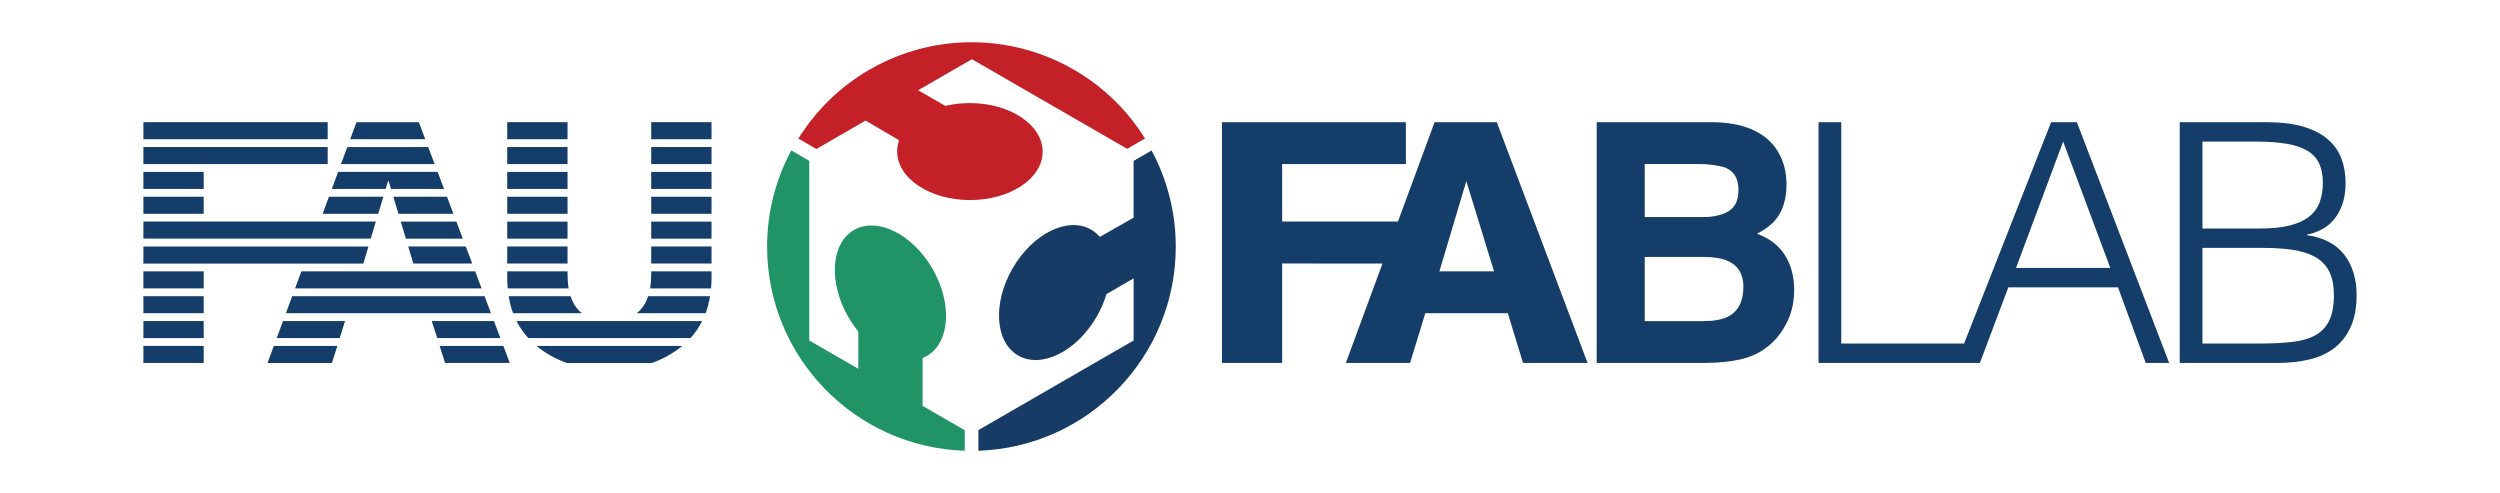 <?xml version="1.0" encoding="UTF-8" standalone="no"?>
<svg
   xmlns:dc="http://purl.org/dc/elements/1.1/"
   xmlns:cc="http://creativecommons.org/ns#"
   xmlns:rdf="http://www.w3.org/1999/02/22-rdf-syntax-ns#"
   xmlns:svg="http://www.w3.org/2000/svg"
   xmlns="http://www.w3.org/2000/svg"
   version="1.0"
   width="710"
   height="140">
  <g>
    <path
       d="m 193.749,98.243 h -41.382 c 2.543,2.131 5.485,3.729 8.602,4.84 h 24.156 c 3.127,-1.112 6.075,-2.709 8.624,-4.84"
       style="fill:#143d69" />
    <path
       d="m 144.055,39.538 h 17.124 v -4.84 h -17.124 z"
       style="fill:#143d69" />
    <path
       d="m 144.055,46.596 h 17.124 v -4.838 h -17.124 z"
       style="fill:#143d69" />
    <path
       d="m 144.055,53.657 h 17.124 v -4.838 h -17.124 z"
       style="fill:#143d69" />
    <path
       d="m 144.055,60.718 h 17.124 v -4.838 h -17.124 z"
       style="fill:#143d69" />
    <path
       d="m 144.055,67.778 h 17.124 v -4.838 h -17.124 z"
       style="fill:#143d69" />
    <path
       d="m 144.055,74.838 h 17.124 v -4.838 h -17.124 z"
       style="fill:#143d69" />
    <path
       d="m 144.193,81.9 h 17.308 c -0.217,-1.252 -0.32,-2.592 -0.32,-4 v -0.838 h -17.125 v 2.279 c -0.001,0.889 0.066,1.723 0.137,2.559"
       style="fill:#143d69" />
    <path
       d="m 145.723,88.957 h 19.531 c -1.521,-1.215 -2.555,-2.87 -3.2,-4.837 h -17.58 c 0.281,1.724 0.686,3.349 1.249,4.837"
       style="fill:#143d69" />
    <path
       d="m 199.429,91.181 h -52.736 c 0.92,1.809 2.054,3.412 3.345,4.838 h 46.048 c 1.289,-1.426 2.427,-3.029 3.343,-4.838"
       style="fill:#143d69" />
    <path
       d="M 201.654,84.118 H 184.07 c -0.648,1.969 -1.69,3.622 -3.219,4.839 h 19.55 c 0.564,-1.488 0.969,-3.113 1.253,-4.839"
       style="fill:#143d69" />
    <path
       d="m 184.945,39.538 h 17.125 v -4.84 h -17.125 z"
       style="fill:#143d69" />
    <path
       d="m 184.945,46.596 h 17.125 v -4.838 h -17.125 z"
       style="fill:#143d69" />
    <path
       d="m 184.945,53.657 h 17.125 v -4.838 h -17.125 z"
       style="fill:#143d69" />
    <path
       d="m 184.945,60.718 h 17.125 v -4.838 h -17.125 z"
       style="fill:#143d69" />
    <path
       d="m 184.945,67.778 h 17.125 v -4.838 h -17.125 z"
       style="fill:#143d69" />
    <path
       d="m 184.945,74.838 h 17.125 v -4.838 h -17.125 z"
       style="fill:#143d69" />
    <path
       d="m 202.071,79.341 v -2.279 h -17.126 v 0.84 c 0,1.406 -0.104,2.744 -0.32,3.998 h 17.308 c 0.07,-0.834 0.138,-1.67 0.138,-2.559"
       style="fill:#143d69" />
    <path
       d="m 78.591,96.019 h 17.936 l 0.029,-0.088 h -0.051 l 1.485,-4.752 H 80.378 l -1.787,4.84"
       style="fill:#143d69" />
    <path
       d="m 77.769,98.243 -1.785,4.84 h 18.272 l 1.557,-4.84 H 77.769"
       style="fill:#143d69" />
    <path
       d="m 40.724,103.082 h 17.125 v -4.84 H 40.724 Z"
       style="fill:#143d69" />
    <path
       d="m 40.724,96.019 h 17.125 v -4.838 H 40.724 Z"
       style="fill:#143d69" />
    <path
       d="m 40.724,88.957 h 17.125 v -4.837 H 40.724 Z"
       style="fill:#143d69" />
    <path
       d="m 40.724,81.9 h 17.125 v -4.838 H 40.724 Z"
       style="fill:#143d69" />
    <path
       d="m 40.724,60.718 h 17.125 v -4.838 H 40.724 Z"
       style="fill:#143d69" />
    <path
       d="m 40.724,53.657 h 17.125 v -4.838 H 40.724 Z"
       style="fill:#143d69" />
    <path
       d="m 40.724,39.538 h 52.339 v -4.84 H 40.724 Z"
       style="fill:#143d69" />
    <path
       d="m 40.724,46.596 h 52.339 v -4.838 H 40.724 Z"
       style="fill:#143d69" />
    <path
       d="M 108.862,55.88 H 93.418 l -1.788,4.838 h 15.781 l 1.451,-4.838"
       style="fill:#143d69" />
    <path
       d="m 99.454,39.538 h 21.318 l -1.828,-4.84 h -17.702 l -1.788,4.84"
       style="fill:#143d69" />
    <path
       d="m 96.846,46.596 h 26.594 l -1.829,-4.838 H 98.632 l -1.786,4.838"
       style="fill:#143d69" />
    <path
       d="m 111.044,53.657 h 15.063 l -1.828,-4.838 H 96.025 l -1.787,4.838 h 15.288 l 0.663,-2.217 h 0.191 l 0.664,2.217"
       style="fill:#143d69" />
    <path
       d="m 113.159,60.718 h 15.615 l -1.827,-4.838 h -15.236 l 1.448,4.838"
       style="fill:#143d69" />
    <path
       d="m 115.271,67.778 h 16.171 l -1.827,-4.838 h -15.79 l 1.446,4.838"
       style="fill:#143d69" />
    <path
       d="m 117.385,74.838 h 16.725 l -1.829,-4.84 h -16.346 l 1.45,4.84"
       style="fill:#143d69" />
    <path
       d="m 83.806,81.9 h 52.97 l -1.828,-4.838 H 85.594 l -1.788,4.838"
       style="fill:#143d69" />
    <path
       d="m 81.199,88.957 h 58.245 l -1.829,-4.837 h -54.63 l -1.786,4.837"
       style="fill:#143d69" />
    <path
       d="m 124.191,96.019 h 17.923 l -1.83,-4.838 h -17.672 l 1.579,4.838"
       style="fill:#143d69" />
    <path
       d="m 144.779,103.082 -1.827,-4.84 h -18.098 l 1.555,4.84 h 18.37"
       style="fill:#143d69" />
    <path
       d="m 40.724,70.022 v 4.836 h 62.462 l 1.448,-4.836 h -63.91"
       style="fill:#143d69" />
    <path
       d="m 40.724,62.92 v 4.838 h 64.575 l 1.447,-4.838 H 40.724"
       style="fill:#143d69" />
  </g>
  <g>
    <path
       d="m 562.293,103.067 8.07,-21.46 h 31.146 l 7.881,21.46 h 6.646 l -26.208,-68.368 h -7.311 l -24.709,62.861 h -34.886 v -62.861 h -6.458 v 68.368 z m 10.254,-26.969 13.388,-35.891 13.39,35.891 z"
       style="fill:#143d69" />
    <path
       d="m 504.226,41.98 c 2.091,2.908 3.139,6.386 3.139,10.436 0,4.177 -1.057,7.531 -3.167,10.066 -1.179,1.423 -2.918,2.721 -5.214,3.896 3.488,1.269 6.121,3.278 7.897,6.03 1.775,2.752 2.663,6.092 2.663,10.02 0,4.05 -1.014,7.683 -3.044,10.898 -1.291,2.134 -2.906,3.927 -4.842,5.381 -2.184,1.67 -4.758,2.813 -7.724,3.434 -2.969,0.617 -6.188,0.926 -9.662,0.926 h -30.805 v -68.368 h 33.039 c 8.338,0.124 14.245,2.551 17.72,7.281 z m -37.122,4.591 v 15.075 h 16.617 c 2.968,0 5.378,-0.563 7.229,-1.691 1.851,-1.128 2.776,-3.132 2.776,-6.007 0,-3.185 -1.224,-5.289 -3.672,-6.309 -2.111,-0.711 -4.805,-1.068 -8.079,-1.068 z m 0,26.394 v 18.228 h 16.6 c 2.963,0 5.271,-0.401 6.922,-1.206 2.995,-1.483 4.494,-4.328 4.494,-8.534 0,-3.555 -1.453,-5.999 -4.355,-7.328 -1.622,-0.742 -3.898,-1.128 -6.832,-1.159 h -16.829 z"
       style="fill:#143d69" />
    <path
       d="m 425.09,34.7 h -17.663 l -10.402,28.215 h -32.896 v -16.321 h 35.138 V 34.7 H 347.04 v 68.368 h 17.089 V 74.83 l 28.5,0.014 -10.404,28.224 h 18.232 l 4.326,-14.122 h 23.437 l 4.32,14.122 h 18.329 z m -16.305,42.354 7.648,-25.618 7.874,25.618 z"
       style="fill:#143d69" />
    <path
       d="m 619.047,103.067 v -68.368 h 24.688 c 3.987,0 7.405,0.414 10.254,1.235 2.85,0.823 5.176,1.994 6.979,3.513 1.805,1.519 3.117,3.338 3.94,5.46 0.822,2.121 1.234,4.448 1.234,6.979 0,2.408 -0.316,4.48 -0.949,6.221 -0.633,1.741 -1.458,3.196 -2.468,4.366 -1.014,1.172 -2.17,2.09 -3.468,2.754 -1.297,0.665 -2.644,1.124 -4.034,1.376 v 0.19 c 4.747,0.698 8.275,2.564 10.588,5.603 2.309,3.039 3.465,6.836 3.465,11.395 0,3.544 -0.555,6.552 -1.662,9.021 -1.107,2.468 -2.645,4.462 -4.604,5.981 -1.963,1.519 -4.321,2.611 -7.075,3.275 -2.753,0.667 -5.744,0.998 -8.973,0.998 h -27.915 z m 6.456,-38.171 h 16.332 c 3.354,0 6.173,-0.286 8.451,-0.856 2.279,-0.569 4.115,-1.408 5.508,-2.516 1.392,-1.107 2.389,-2.468 2.99,-4.083 0.602,-1.613 0.902,-3.464 0.902,-5.554 0,-2.15 -0.348,-3.972 -1.044,-5.46 -0.698,-1.486 -1.804,-2.689 -3.324,-3.607 -1.52,-0.917 -3.498,-1.582 -5.935,-1.996 -2.438,-0.412 -5.429,-0.616 -8.972,-0.616 h -14.909 v 24.688 z m 0,32.662 h 16.428 c 3.544,0 6.63,-0.157 9.257,-0.475 2.626,-0.315 4.796,-0.965 6.505,-1.945 1.71,-0.981 2.99,-2.374 3.847,-4.178 0.854,-1.806 1.281,-4.193 1.281,-7.169 0,-2.849 -0.476,-5.145 -1.426,-6.886 -0.948,-1.738 -2.31,-3.086 -4.081,-4.034 -1.773,-0.951 -3.894,-1.598 -6.362,-1.947 -2.469,-0.347 -5.223,-0.521 -8.262,-0.521 h -17.187 z"
       style="fill:#143d69" />
  </g>
  <g>
    <path
       style="fill:#209466;stroke:none"
       d="m 273.989,122.187 c 0,0 -11.972,-6.912 -11.972,-6.912 0,0 0,-13.604 0,-13.604 0.427,-0.172 0.842,-0.368 1.247,-0.605 6.574,-3.821 7.264,-14.913 1.533,-24.781 -5.73,-9.863 -15.707,-14.766 -22.284,-10.947 -6.579,3.818 -7.266,14.916 -1.535,24.782 0.844,1.45 1.779,2.79 2.78,4.013 0,0 0,10.604 0,10.604 0,0 -13.93,-8.042 -13.93,-8.042 0,0 0,-51.029 0,-51.029 0,0 -5.102,-2.945 -5.102,-2.945 -4.358,8.146 -6.868,17.429 -6.868,27.311 0,31.408 24.962,56.975 56.13,57.982 0,0 0,-5.827 0,-5.827 z" />
    <path
       style="fill:#163b64;stroke:none"
       d="m 327.055,42.74 c 0,0 -5.112,2.953 -5.112,2.953 0,0 0,16.14 0,16.14 0,0 -9.601,5.447 -9.601,5.447 -0.7,-0.815 -1.513,-1.515 -2.454,-2.062 -6.577,-3.82 -16.557,1.083 -22.287,10.946 -5.727,9.868 -5.044,20.961 1.531,24.782 6.58,3.819 16.556,-1.081 22.287,-10.947 1.238,-2.132 2.176,-4.318 2.818,-6.481 0,0 7.707,-4.463 7.707,-4.463 0,0 0,17.641 0,17.641 0,0 -44.081,25.45 -44.081,25.45 0,0 0,5.865 0,5.865 31.134,-1.043 56.052,-26.595 56.052,-57.979 0,-9.877 -2.505,-19.154 -6.859,-27.293 z" />
    <path
       style="fill:#c42028;stroke:none"
       d="m 226.744,39.361 c 0,0 5.114,2.951 5.114,2.951 0,0 13.978,-8.07 13.978,-8.07 0,0 9.518,5.592 9.518,5.592 -0.356,1.013 -0.555,2.068 -0.559,3.157 -0.019,7.606 9.216,13.797 20.623,13.828 11.409,0.026 20.675,-6.112 20.697,-13.717 0.017,-7.608 -9.214,-13.797 -20.624,-13.827 -2.465,-0.006 -4.828,0.275 -7.022,0.8 0,0 -7.719,-4.443 -7.719,-4.443 0,0 15.278,-8.821 15.278,-8.821 0,0 44.081,25.451 44.081,25.451 0,0 5.08,-2.933 5.08,-2.933 C 308.718,12.886 274.13,4.083 246.951,19.774 238.398,24.713 231.615,31.521 226.744,39.361 Z" />
  </g>
</svg>
